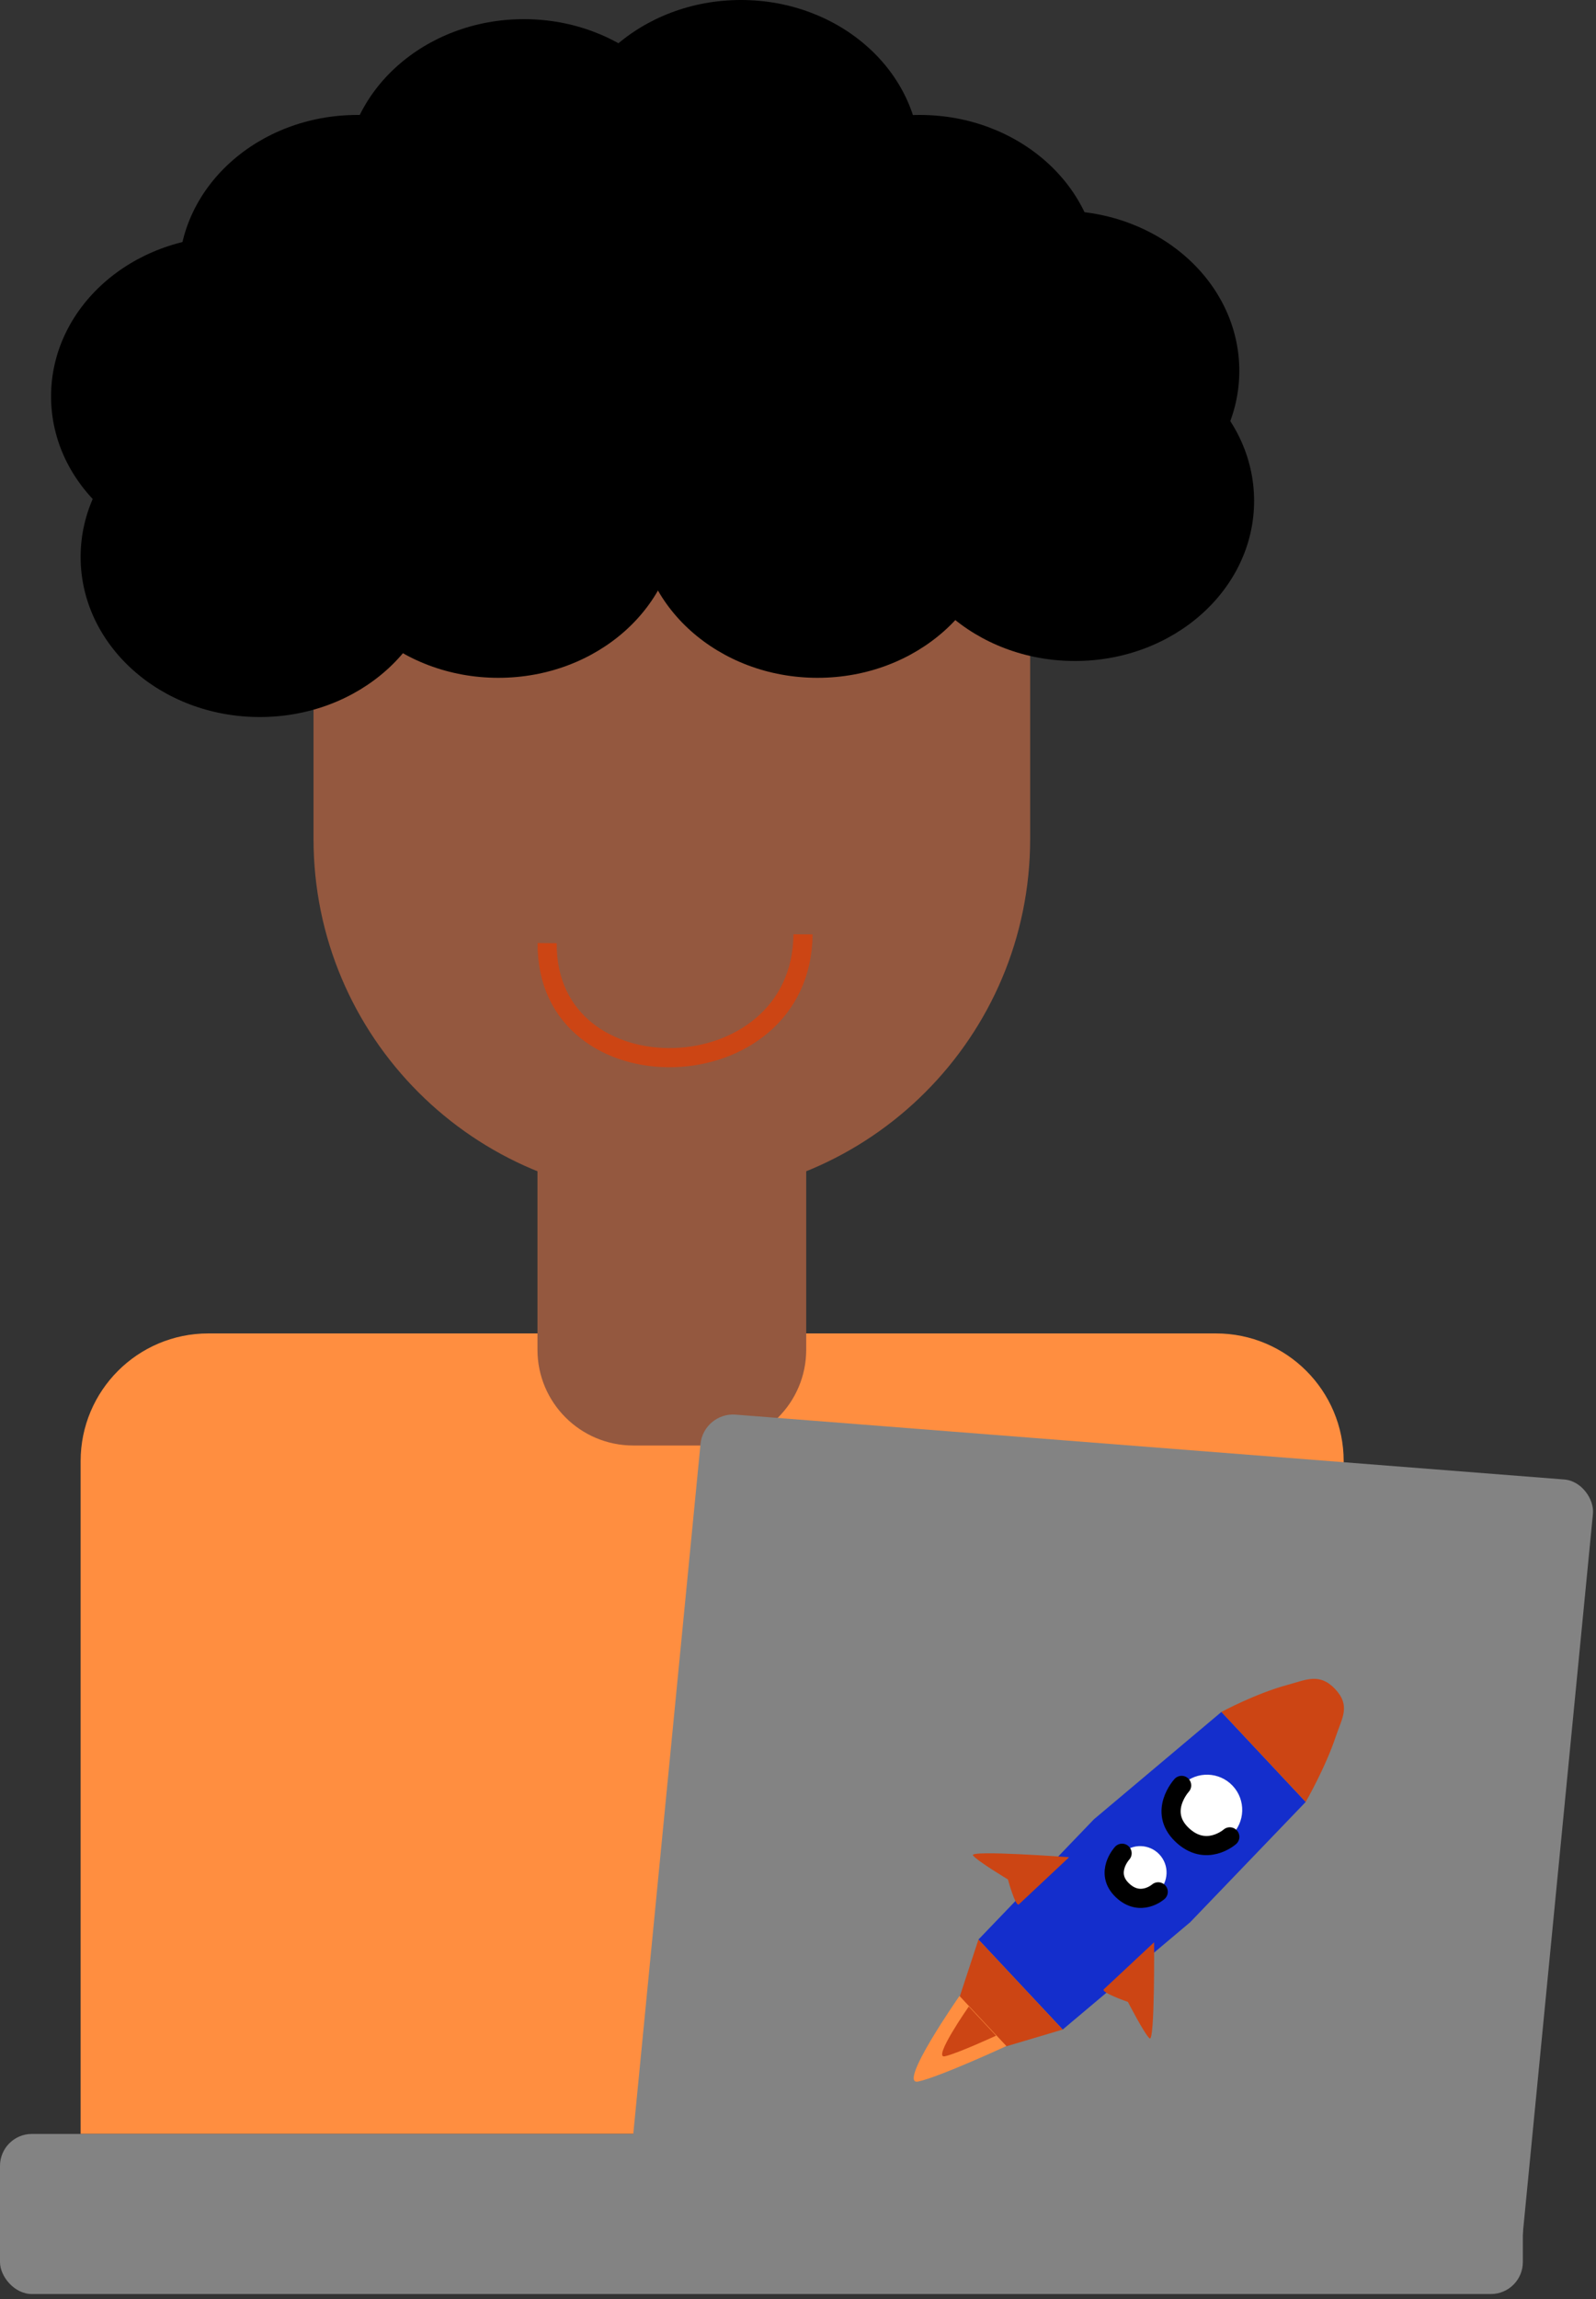 <svg width="250" height="360" viewBox="0 0 250 360" fill="none" xmlns="http://www.w3.org/2000/svg">
<rect x="0" y="0" width="250" height="360" fill="#333333" stroke="none"/>
<path d="M12.629 228.801C12.629 217.755 21.583 208.801 32.629 208.801H190.476C201.522 208.801 210.476 217.755 210.476 228.801V334.152H12.629V228.801Z" fill="#FF8E40"/>
<path d="M84.19 176.21H126.286V211.35C126.286 219.634 119.57 226.35 111.286 226.35H99.19C90.906 226.35 84.19 219.634 84.19 211.35V176.21Z" fill="#94583F"/>
<path d="M49.111 87.211H161.365V131.364C161.365 162.362 136.236 187.491 105.238 187.491V187.491C74.24 187.491 49.111 162.362 49.111 131.364V87.211Z" fill="#94583F"/>
<ellipse cx="40.692" cy="87.211" rx="28.064" ry="25.07" fill="black"/>
<ellipse cx="36.063" cy="62.07" rx="28.064" ry="25.07" fill="black"/>
<ellipse cx="56" cy="43" rx="28" ry="25" fill="black"/>
<ellipse cx="78.064" cy="81.07" rx="28.064" ry="25.07" fill="black"/>
<ellipse cx="82.064" cy="28.07" rx="28.064" ry="25.07" fill="black"/>
<ellipse cx="105.063" cy="62.07" rx="28.064" ry="25.07" fill="black"/>
<ellipse cx="116.063" cy="25.07" rx="28.064" ry="25.07" fill="black"/>
<ellipse cx="166.063" cy="58.07" rx="28.064" ry="25.07" fill="black"/>
<ellipse cx="128.063" cy="81.07" rx="28.064" ry="25.07" fill="black"/>
<ellipse cx="144.063" cy="43.07" rx="28.064" ry="25.07" fill="black"/>
<ellipse cx="168.381" cy="78.436" rx="28.064" ry="25.07" fill="black"/>
<rect width="140.21" height="125.471" rx="5" transform="matrix(0.997 0.078 -0.097 0.995 110.217 221.126)" fill="#838383"/>
<rect y="334.152" width="238.54" height="25.07" rx="5" fill="#838383"/>
<path d="M125.786 146.308C125.573 171.311 85.5 172.319 85.709 147.68" stroke="#CC4514" stroke-width="3"/>
<path d="M191.327 268.071L204.526 282.167L186.439 300.994L166.466 317.806L153.267 303.71L171.354 284.883L191.327 268.071Z" fill="#142ECC"/>
<path d="M152.41 290.54C151.738 289.656 167.468 290.822 167.468 290.822C167.468 290.822 160.129 297.716 159.605 298.198C159.081 298.68 157.879 294.297 157.879 294.297C157.879 294.297 153.081 291.424 152.41 290.54Z" fill="#CC4514"/>
<path d="M180.071 319.187C180.908 319.915 180.778 304.143 180.778 304.143C180.778 304.143 173.416 311.013 172.901 311.504C172.386 311.996 176.681 313.483 176.681 313.483C176.681 313.483 179.233 318.459 180.071 319.187Z" fill="#CC4514"/>
<circle cx="189.066" cy="283.416" r="5.518" transform="rotate(46.882 189.066 283.416)" fill="white"/>
<circle cx="178.594" cy="293.221" r="4.138" transform="rotate(46.882 178.594 293.221)" fill="white"/>
<path d="M157.596 320.442L150.323 312.675L153.267 303.71L166.466 317.806L157.596 320.442Z" fill="#CC4514"/>
<path d="M204.526 282.167L191.327 268.071C191.327 268.071 196.735 265.158 201.713 263.825C204.592 263.054 206.702 261.888 209.156 264.509C211.61 267.129 210.198 269.04 209.255 271.88C207.626 276.79 204.526 282.167 204.526 282.167Z" fill="#CC4514"/>
<path d="M185.092 279.576C185.092 279.576 181.348 283.65 185.133 287.288C188.917 290.926 192.637 287.633 192.637 287.633" stroke="black" stroke-width="3" stroke-linecap="round"/>
<path d="M175.766 290.201C175.766 290.201 172.959 293.256 175.796 295.983C178.633 298.71 181.423 296.242 181.423 296.242" stroke="black" stroke-width="3" stroke-linecap="round"/>
<path d="M143.851 325.944C140.41 326.709 150.295 312.545 150.295 312.545L157.644 320.392C157.644 320.392 147.291 325.179 143.851 325.944Z" fill="#FF8E40"/>
<path d="M148.002 321.994C146 322.439 151.751 314.2 151.751 314.2L156.026 318.765C156.026 318.765 150.003 321.549 148.002 321.994Z" fill="#CC4514"/>
</svg>

